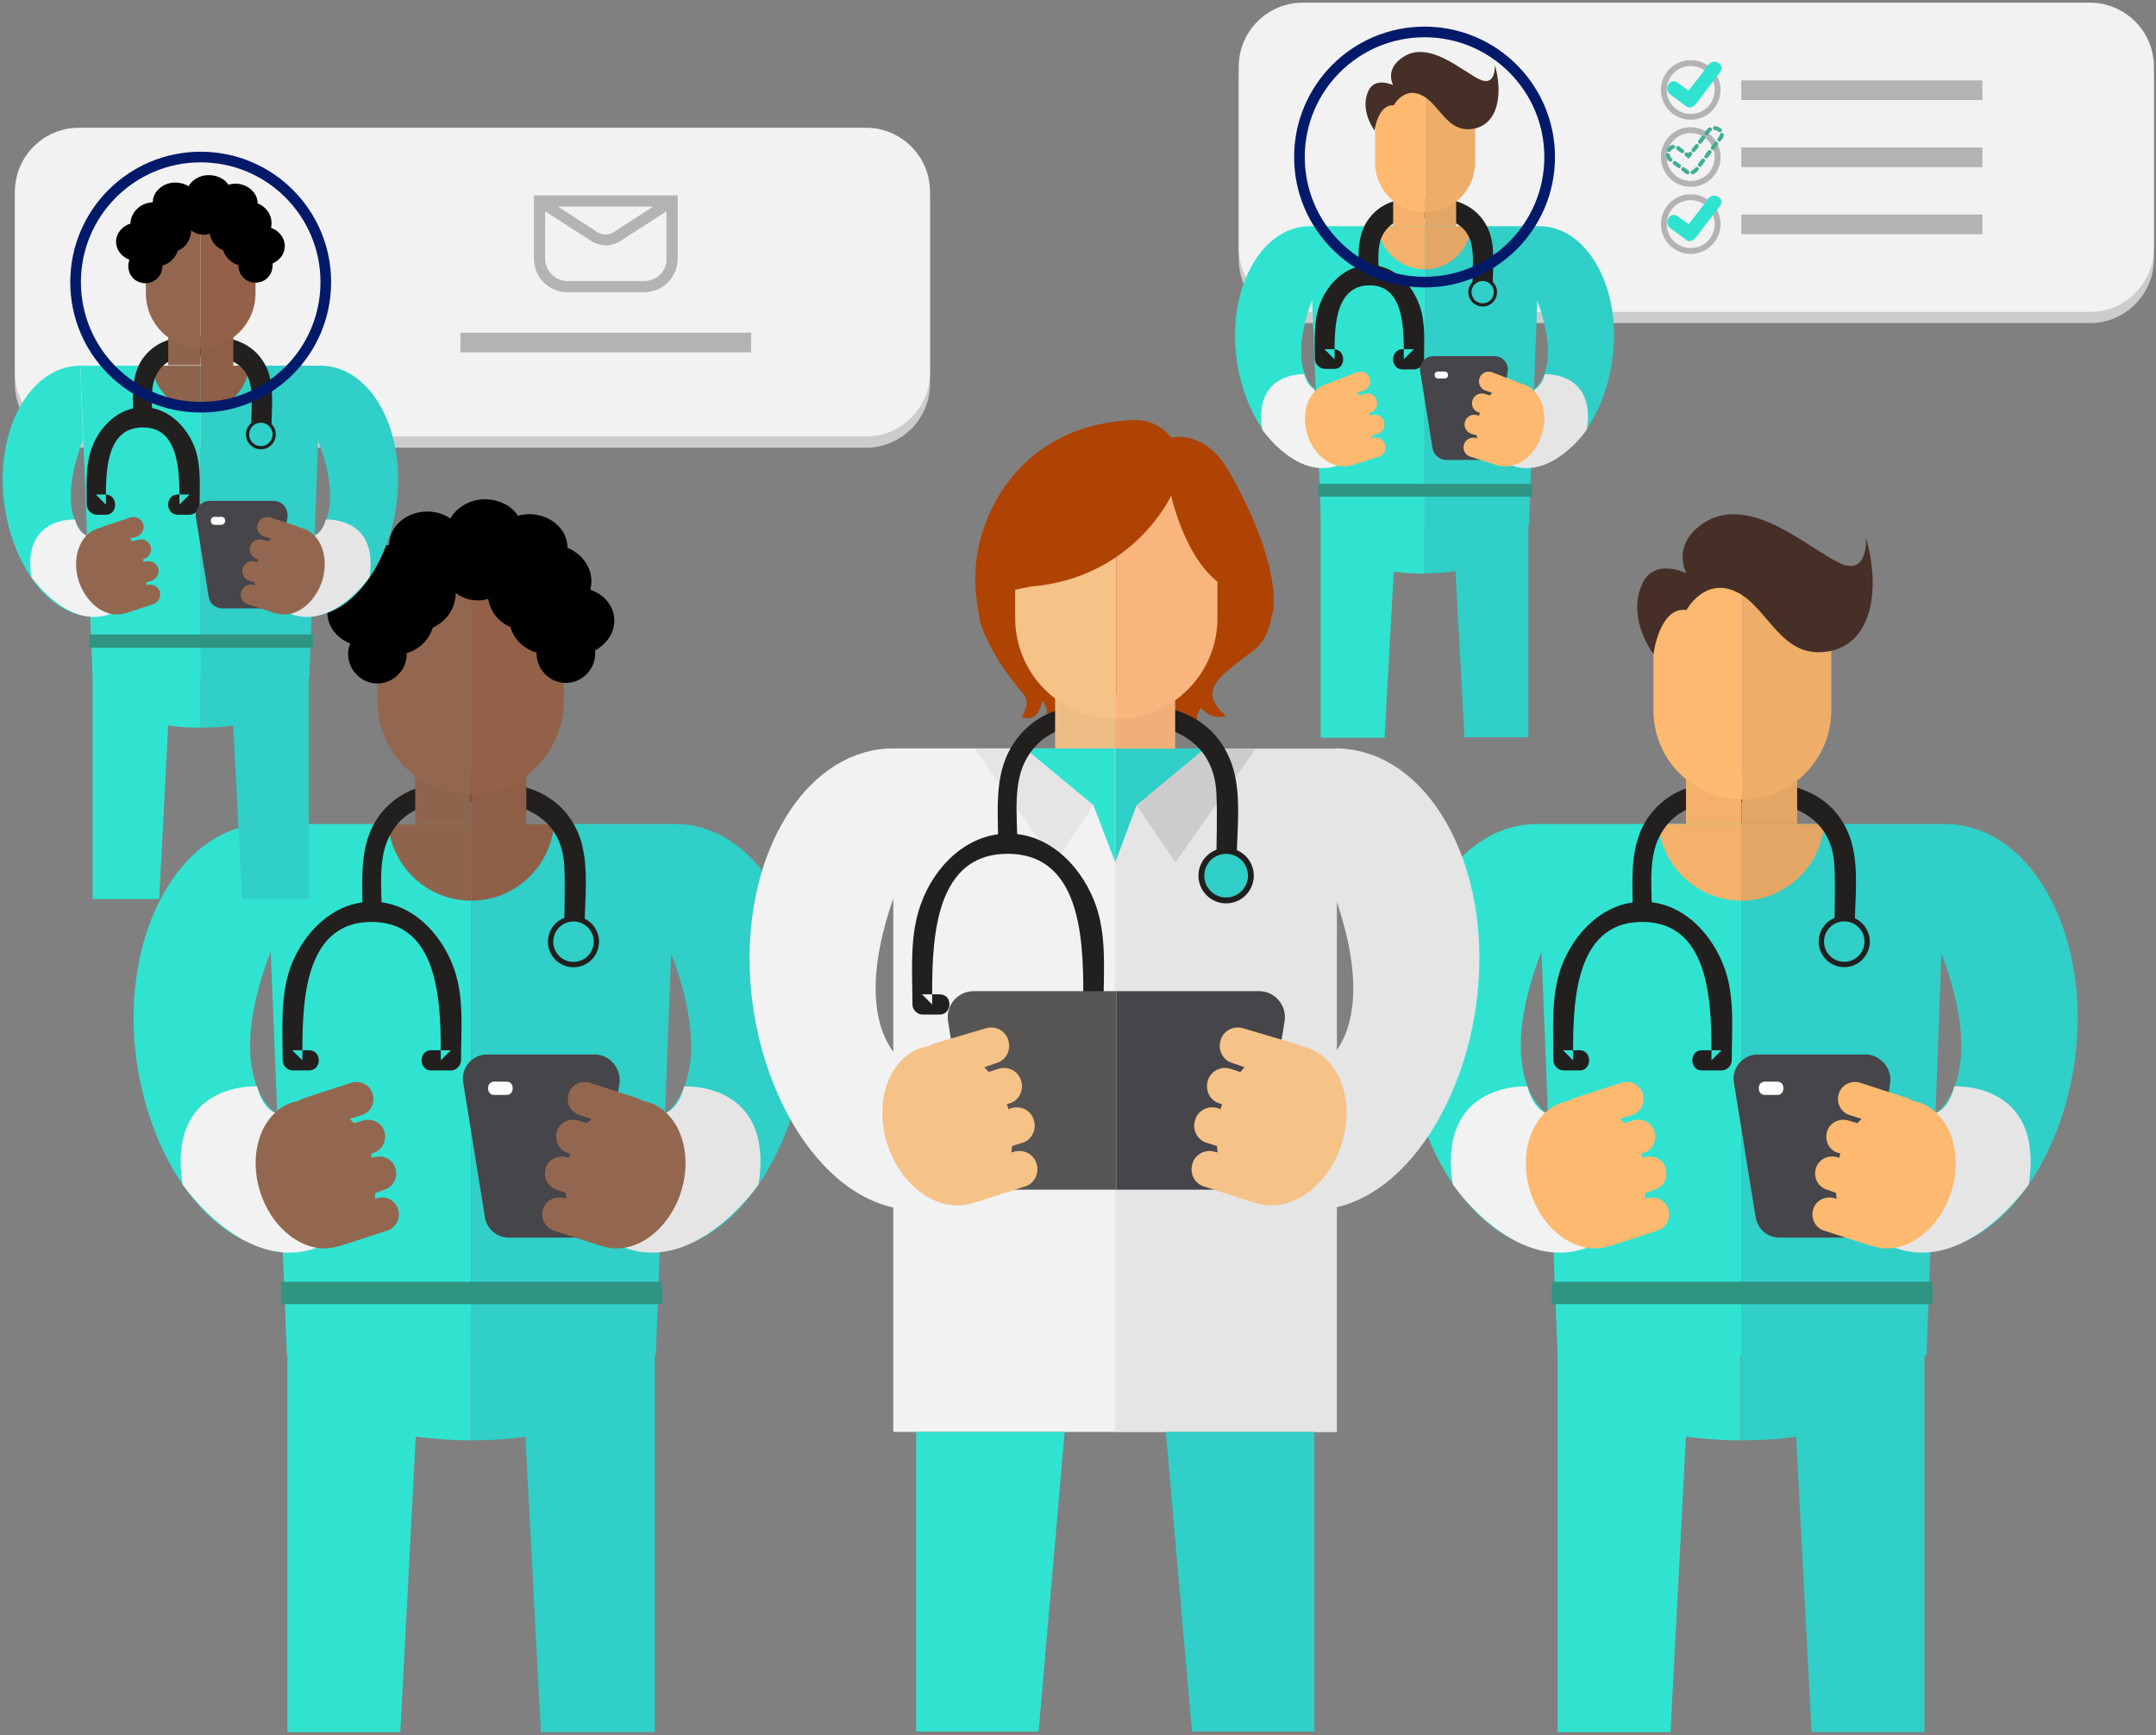 <?xml version="1.0" encoding="UTF-8"?>
<svg width="405px" height="326px" viewBox="0 0 405 326" version="1.1" xmlns="http://www.w3.org/2000/svg" xmlns:xlink="http://www.w3.org/1999/xlink">
    <rect x="0" y="0" width="405" height="326" fill="#808080" stroke="none"/>
    <!-- Generator: Sketch 52.4 (67378) - http://www.bohemiancoding.com/sketch -->
    <title>Group 18</title>
    <desc>Created with Sketch.</desc>
    <g id="Page-1" stroke="none" stroke-width="1" fill="none" fill-rule="evenodd">
        <g id="Feed-Forward-_-Website-Mock-Up-(Final)" transform="translate(-82, -147)">
            <g id="Group-18" transform="translate(82, 147)">
                <g id="Group" transform="translate(25, 93)">
                    <polygon id="Path" fill="#30E3D1" points="63.5 161.6 28.9 161.6 24.9 61.8 63.5 61.8"></polygon>
                    <polygon id="Path" fill="#30CFC8" points="63.5 161.6 98.2 161.6 102 61.8 63.5 61.8"></polygon>
                    <path d="M63.5,76.2 C55.3,76.2 48.6,69.9 47.9,61.8 L63.5,61.8 L63.5,76.2 Z" id="Path" fill="#8E644C"></path>
                    <path d="M63.5,76.2 C71.7,76.2 78.4,69.9 79.1,61.8 L63.5,61.8 L63.5,76.2 Z" id="Path" fill="#8E5E47"></path>
                    <path d="M25,61.8 C10.9,61.8 0.1,77.9 0.1,98.2 C0.1,120.4 13,141.9 28.9,141.9 C31.3,141.9 33.6,141.5 35.8,140.8 C35.8,140.8 20.2,134.4 26.6,116 C26.6,116 16.6,109.4 26,85.4 L25,61.8 Z" id="Path" fill="#30E3D1"></path>
                    <path d="M33,104.3 C32,104.3 31,104.3 29.9,104.3 C30.5,104.9 31.1,105.5 31.8,106.2 C31.8,96.8 31.5,80.2 44.8,80.2 C58.1,80.2 57.8,96.9 57.8,106.2 C58.4,105.6 59,105 59.7,104.3 C58.5,104.3 57.2,104.3 56,104.3 C53.6,104.3 53.6,108.1 56,108.1 C57.2,108.1 58.5,108.1 59.7,108.1 C60.7,108.1 61.6,107.2 61.6,106.2 C61.6,100.6 62.2,94.7 60.4,89.3 C58.1,82.5 52.4,76.4 44.9,76.4 C37.6,76.4 32,82.2 29.6,88.6 C27.6,94.2 28.1,100.3 28.1,106.2 C28.1,107.2 29,108.1 30,108.1 C31,108.1 32,108.1 33.1,108.1 C35.5,108 35.5,104.3 33,104.3 Z" id="Path" fill="#221F1F"></path>
                    <path d="M101.8,61.8 C115.9,61.8 126.7,77.9 126.7,98.2 C126.7,120.4 113.8,141.9 97.9,141.9 C95.5,141.9 93.2,141.5 91,140.8 C91,140.8 106.6,134.4 100.2,116 C100.2,116 110.2,109.4 100.8,85.4 L101.8,61.8 Z" id="Path" fill="#30CFC8"></path>
                    <path d="M46.7,78.3 C46.7,73.4 45.9,67.6 48.6,63.3 C52.5,56.9 59.7,57.7 66.2,57.7 C73.9,57.7 80.6,61.1 81,69.7 C81.2,73.7 81,77.7 81,81.6 C81,84 84.8,84 84.8,81.6 C84.8,76 85.8,69.3 83.8,64 C80.9,56.4 73.8,53.9 66.3,53.9 C59.1,53.9 52.1,53.4 46.9,59.4 C42.3,64.8 43.1,71.7 43.1,78.2 C42.9,80.7 46.7,80.7 46.7,78.3 Z" id="Path" fill="#221F1F"></path>
                    <circle id="Oval" fill="#221F1F" transform="translate(82.73, 83.911) rotate(-19.499) translate(-82.73, -83.911) " cx="82.73" cy="83.911" r="4.8"></circle>
                    <circle id="Oval" fill="#30CFC8" transform="translate(82.73, 83.911) rotate(-19.499) translate(-82.73, -83.911) " cx="82.73" cy="83.911" r="3.8"></circle>
                    <rect id="Rectangle" fill="#8E644C" x="53" y="52.4" width="10.4" height="9.4"></rect>
                    <rect id="Rectangle" fill="#8E5E47" transform="translate(68.669, 57.102) rotate(-180) translate(-68.669, -57.102) " x="63.469" y="52.402" width="10.4" height="9.4"></rect>
                    <path d="M63.4,56.2 C53.7,56.2 45.9,48.4 45.9,38.7 L45.9,13.7 L63.4,13.7 L63.4,56.2 Z" id="Path" fill="#93674F"></path>
                    <path d="M63.4,56.2 C73.1,56.2 80.9,48.4 80.9,38.7 L80.9,13.7 L63.4,13.7 L63.4,56.2 Z" id="Path" fill="#936149"></path>
                    <path d="M90.4,23.6 C90.4,21 88.6,18.7 85.9,17.8 C86,17.3 86.1,16.7 86.1,16.2 C86.1,13.4 84.2,11 81.6,9.9 C81.6,9.9 81.6,9.9 81.6,9.9 C81.6,6.4 78.4,3.6 74.4,3.6 C73.7,3.6 72.9,3.7 72.3,3.9 C71.1,2 68.7,0.8 66.1,0.8 C63.3,0.8 60.8,2.3 59.6,4.4 C58.4,3.6 56.9,3.1 55.3,3.1 C51.3,3.1 48.1,5.9 48.1,9.4 C48.1,9.4 48.1,9.4 48.1,9.4 C44.2,9.6 41,12.5 41,16.2 C38.4,17.1 36.5,19.4 36.5,22.1 C36.5,24.7 38.3,26.9 40.8,27.9 C40.5,28.5 40.4,29.2 40.4,29.9 C40.4,32.9 42.9,35.4 45.9,35.4 C48.9,35.4 51.4,32.9 51.4,29.9 C51.4,29.8 51.4,29.8 51.4,29.7 C53.8,29 55.6,27.2 56.3,24.9 C58.8,23.8 60.6,21.3 60.6,18.4 C61.8,19.3 63.2,19.8 64.8,19.8 C65.5,19.8 66.1,19.7 66.7,19.5 C67.1,21.9 68.7,23.9 70.9,24.8 C71.5,27.1 73.4,28.9 75.8,29.6 C75.8,29.7 75.8,29.7 75.8,29.8 C75.8,32.8 78.3,35.3 81.3,35.3 C84.3,35.3 86.8,32.8 86.8,29.8 C86.8,29.6 86.8,29.4 86.8,29.2 C88.9,28 90.4,26 90.4,23.6 Z" id="Path" fill="#000000"></path>
                    <path d="M72.2,147.8 L63.4,147.8 L63.4,177.6 C67,177.6 70.5,177.4 73.7,176.9 L76.6,232.4 L98,232.4 L98,168.2 L98,147.8 L72.2,147.8 Z" id="Path" fill="#30CFC8"></path>
                    <path d="M63.5,147.8 L54.7,147.8 L29,147.8 L29,168.2 L29,232.4 L50.2,232.4 L53.1,176.9 C56.4,177.3 59.8,177.6 63.4,177.6 L63.4,147.8 L63.5,147.8 Z" id="Path" fill="#30E3D1"></path>
                    <path d="M23.3,111.1 C23.3,111.1 6.3,110.1 9.3,129.5 C9.3,129.5 21.7,147.6 35.9,140.8 L26.7,116 C26.6,116.1 24.3,115.3 23.3,111.1 Z" id="Path" fill="#F2F2F2"></path>
                    <path d="M41,110.4 C42.7,109.9 44.5,110.8 45,112.5 C45.5,114.2 44.6,116 42.9,116.5 L40.7,117.2 C41,117.5 41.2,117.7 41.5,118 L43.2,117.5 C44.9,117 46.7,117.9 47.2,119.6 C47.7,121.3 46.8,123.1 45.1,123.6 L44.7,123.7 C44.7,123.8 44.8,124 44.8,124.1 C44.8,124.2 44.9,124.4 44.9,124.5 L45.3,124.4 C47,123.9 48.8,124.8 49.3,126.5 C49.8,128.2 48.9,130 47.2,130.5 L45.5,131.1 C45.5,131.5 45.4,131.8 45.4,132.2 L45.8,132.1 C47.5,131.6 49.3,132.5 49.8,134.2 C50.3,135.9 49.4,137.7 47.7,138.2 L38.8,141.1 C38.8,141.1 38.8,141.1 38.7,141.1 C38.7,141.1 38.6,141.1 38.6,141.1 C32.9,143 26.3,138.4 23.9,131 C21.5,123.5 24.2,116 29.9,114.1 C30.3,114 30.7,113.9 31.1,113.8 C31.3,113.7 31.6,113.5 31.8,113.4 L41,110.4 Z" id="Path" fill="#93674F"></path>
                    <path d="M103.5,111.1 C103.5,111.1 120.5,110.1 117.5,129.5 C117.5,129.5 105.1,147.6 90.9,140.8 L100.1,116 C100.1,116.1 102.5,115.3 103.5,111.1 Z" id="Path" fill="#E5E5E5"></path>
                    <rect id="Rectangle" fill="#2F9481" x="27.8" y="147.8" width="35.9" height="4.2"></rect>
                    <rect id="Rectangle" fill="#2F9481" x="63.5" y="147.8" width="35.9" height="4.2"></rect>
                    <path d="M86.7,105.1 L76.6,105.1 L66.5,105.1 C63.7,105.1 61.6,107.6 62,110.3 L66.1,135.7 C66.5,137.9 68.3,139.5 70.6,139.5 L76.7,139.5 L76.7,131.8 L76.7,139.5 L82.8,139.5 C85,139.5 86.9,137.9 87.3,135.7 L91.4,110.3 C91.6,107.6 89.5,105.1 86.7,105.1 Z" id="Path" fill="#46454A"></path>
                    <path d="M85.8,110.4 C84.1,109.9 82.3,110.8 81.8,112.5 C81.3,114.2 82.2,116 83.9,116.5 L86.1,117.2 C85.8,117.5 85.6,117.7 85.3,118 L83.6,117.5 C81.9,117 80.1,117.9 79.6,119.6 C79.1,121.3 80,123.1 81.7,123.6 L82.1,123.7 C82.1,123.8 82,124 82,124.1 C82,124.2 81.9,124.4 81.9,124.5 L81.5,124.4 C79.8,123.9 78,124.8 77.5,126.5 C77,128.2 77.9,130 79.6,130.5 L81.3,131.1 C81.3,131.5 81.4,131.8 81.4,132.2 L81,132.1 C79.3,131.6 77.5,132.5 77,134.2 C76.5,135.9 77.4,137.7 79.1,138.2 L88,141.1 C88,141.1 88,141.1 88.1,141.1 C88.1,141.1 88.2,141.1 88.2,141.1 C93.9,143 100.5,138.4 102.9,131 C105.3,123.5 102.6,116 96.9,114.1 C96.5,114 96.1,113.9 95.7,113.8 C95.5,113.7 95.2,113.5 95,113.4 L85.8,110.4 Z" id="Path" fill="#93674F"></path>
                    <path d="M70.2,112.7 L67.8,112.7 C67.2,112.7 66.7,112.2 66.7,111.6 L66.7,111.3 C66.7,110.7 67.2,110.2 67.8,110.2 L70.2,110.2 C70.8,110.2 71.3,110.7 71.3,111.3 L71.3,111.6 C71.3,112.2 70.8,112.7 70.2,112.7 Z" id="Path" fill="#FFFFFF"></path>
                </g>
                <g id="Group" transform="translate(263, 96)">
                    <polygon id="Path" fill="#30E3D1" points="64.1 158.6 29.6 158.6 25.6 58.8 64.1 58.8"></polygon>
                    <polygon id="Path" fill="#30CFC8" points="64.1 158.6 98.9 158.6 102.6 58.8 64.1 58.8"></polygon>
                    <path d="M64.1,73.2 C55.9,73.2 49.2,66.9 48.5,58.8 L64.1,58.8 L64.1,73.2 Z" id="Path" fill="#F3B16B"></path>
                    <path d="M64.1,73.2 C72.3,73.2 79,66.9 79.7,58.8 L64.1,58.8 L64.1,73.2 Z" id="Path" fill="#E4A665"></path>
                    <path d="M25.7,58.8 C11.6,58.8 0.8,74.9 0.8,95.2 C0.8,117.4 13.7,138.9 29.6,138.9 C32,138.9 34.3,138.5 36.5,137.8 C36.5,137.8 20.9,131.4 27.3,113 C27.3,113 17.3,106.4 26.7,82.4 L25.7,58.8 Z" id="Path" fill="#30E3D1"></path>
                    <path d="M33.7,101.3 C32.7,101.3 31.7,101.3 30.6,101.3 C31.2,101.9 31.8,102.5 32.5,103.2 C32.5,93.8 32.2,77.2 45.5,77.2 C58.8,77.2 58.5,93.9 58.5,103.2 C59.1,102.6 59.7,102 60.4,101.3 C59.2,101.3 57.9,101.3 56.7,101.3 C54.3,101.3 54.3,105.1 56.7,105.1 C57.9,105.1 59.2,105.1 60.4,105.1 C61.4,105.1 62.3,104.2 62.3,103.2 C62.3,97.6 62.9,91.7 61.1,86.3 C58.8,79.5 53.1,73.4 45.6,73.4 C38.3,73.4 32.7,79.2 30.3,85.6 C28.3,91.2 28.8,97.3 28.8,103.2 C28.8,104.2 29.7,105.1 30.7,105.1 C31.7,105.1 32.7,105.1 33.8,105.1 C36.1,105 36.1,101.3 33.7,101.3 Z" id="Path" fill="#221F1F"></path>
                    <path d="M102.4,58.8 C116.5,58.8 127.3,74.9 127.3,95.2 C127.3,117.4 114.4,138.9 98.5,138.9 C96.1,138.9 93.8,138.5 91.6,137.8 C91.6,137.8 107.2,131.4 100.8,113 C100.8,113 110.8,106.4 101.4,82.4 L102.4,58.8 Z" id="Path" fill="#30CFC8"></path>
                    <path d="M47.3,75.3 C47.3,70.4 46.5,64.6 49.2,60.3 C53.1,53.9 60.3,54.7 66.8,54.7 C74.5,54.7 81.2,58.1 81.6,66.7 C81.8,70.7 81.6,74.7 81.6,78.6 C81.6,81 85.4,81 85.4,78.6 C85.4,73 86.4,66.3 84.4,61 C81.5,53.4 74.4,50.9 66.9,50.9 C59.7,50.9 52.7,50.4 47.5,56.4 C42.9,61.8 43.7,68.7 43.7,75.2 C43.6,77.7 47.3,77.7 47.3,75.3 Z" id="Path" fill="#221F1F"></path>
                    <circle id="Oval" fill="#221F1F" transform="translate(83.438, 80.889) rotate(-19.499) translate(-83.438, -80.889) " cx="83.438" cy="80.889" r="4.8"></circle>
                    <circle id="Oval" fill="#30CFC8" transform="translate(83.438, 80.889) rotate(-19.499) translate(-83.438, -80.889) " cx="83.438" cy="80.889" r="3.8"></circle>
                    <rect id="Rectangle" fill="#F3B16B" x="53.7" y="49.4" width="10.4" height="9.4"></rect>
                    <rect id="Rectangle" fill="#E4A665" transform="translate(69.394, 54.102) rotate(-180) translate(-69.394, -54.102) " x="64.194" y="49.402" width="10.4" height="9.4"></rect>
                    <path d="M64.3,54.2 C55.1,54.2 47.6,46.7 47.6,37.5 L47.6,13.6 L64.3,13.6 L64.3,54.2 Z" id="Path" fill="#FDB96F"></path>
                    <path d="M64.3,54.2 C73.5,54.2 81,46.7 81,37.5 L81,13.6 L64.3,13.6 L64.3,54.2 Z" id="Path" fill="#EEAD69"></path>
                    <path d="M72.9,144.8 L64.1,144.8 L64.1,174.6 C67.7,174.6 71.2,174.4 74.4,173.9 L77.3,229.4 L98.5,229.4 L98.5,165.2 L98.5,144.8 L72.9,144.8 Z" id="Path" fill="#30CFC8"></path>
                    <path d="M64.1,144.8 L55.3,144.8 L29.6,144.8 L29.6,165.2 L29.6,229.4 L50.8,229.4 L53.7,173.9 C57,174.3 60.4,174.6 64,174.6 L64,144.8 L64.1,144.8 Z" id="Path" fill="#30E3D1"></path>
                    <path d="M23.9,108.1 C23.9,108.1 6.9,107.1 9.9,126.5 C9.9,126.5 22.3,144.6 36.5,137.8 L27.3,113 C27.3,113.1 25,112.3 23.9,108.1 Z" id="Path" fill="#F2F2F2"></path>
                    <path d="M41.6,107.4 C43.3,106.9 45.1,107.8 45.6,109.5 C46.1,111.2 45.2,113 43.5,113.5 L41.3,114.2 C41.6,114.5 41.8,114.7 42.1,115 L43.8,114.5 C45.5,114 47.3,114.9 47.8,116.6 C48.3,118.3 47.4,120.1 45.7,120.6 L45.3,120.7 C45.3,120.8 45.4,121 45.4,121.1 C45.4,121.2 45.5,121.4 45.5,121.5 L45.9,121.4 C47.6,120.9 49.4,121.8 49.9,123.5 C50.4,125.2 49.5,127 47.8,127.5 L46.1,128.1 C46.1,128.5 46,128.8 46,129.2 L46.4,129.1 C48.1,128.6 49.9,129.5 50.4,131.2 C50.9,132.9 50,134.7 48.3,135.2 L39.4,138.1 C39.4,138.1 39.4,138.1 39.3,138.1 C39.3,138.1 39.2,138.1 39.2,138.1 C33.5,140 26.9,135.4 24.5,128 C22.1,120.5 24.8,113 30.5,111.1 C30.9,111 31.3,110.9 31.7,110.8 C31.9,110.7 32.2,110.5 32.4,110.4 L41.6,107.4 Z" id="Path" fill="#FDB96F"></path>
                    <path d="M104.1,108.1 C104.1,108.1 121.1,107.1 118.1,126.5 C118.1,126.5 105.7,144.6 91.5,137.8 L100.7,113 C100.8,113.1 103.1,112.3 104.1,108.1 Z" id="Path" fill="#E5E5E5"></path>
                    <rect id="Rectangle" fill="#2F9481" x="28.5" y="144.8" width="35.9" height="4.2"></rect>
                    <rect id="Rectangle" fill="#2F9481" x="64.1" y="144.8" width="35.9" height="4.2"></rect>
                    <path d="M87.4,102.1 L77.3,102.1 L67.2,102.1 C64.4,102.1 62.3,104.6 62.7,107.3 L66.8,132.7 C67.2,134.9 69,136.5 71.3,136.5 L77.4,136.5 L77.4,128.8 L77.4,136.5 L83.5,136.5 C85.7,136.5 87.6,134.9 88,132.7 L92.1,107.3 C92.3,104.6 90.2,102.1 87.4,102.1 Z" id="Path" fill="#46454A"></path>
                    <path d="M86.4,107.4 C84.7,106.9 82.9,107.8 82.4,109.5 C81.9,111.2 82.8,113 84.5,113.5 L86.7,114.2 C86.4,114.5 86.2,114.7 85.9,115 L84.2,114.5 C82.5,114 80.7,114.9 80.2,116.6 C79.7,118.3 80.6,120.1 82.3,120.6 L82.7,120.7 C82.7,120.8 82.6,121 82.6,121.1 C82.6,121.2 82.5,121.4 82.5,121.5 L82.1,121.4 C80.4,120.9 78.6,121.8 78.1,123.5 C77.6,125.2 78.5,127 80.2,127.5 L81.9,128.1 C81.9,128.5 82,128.8 82,129.2 L81.6,129.1 C79.9,128.6 78.1,129.5 77.6,131.2 C77.1,132.9 78,134.7 79.7,135.2 L88.6,138.1 C88.6,138.1 88.6,138.1 88.7,138.1 C88.7,138.1 88.8,138.1 88.8,138.1 C94.5,140 101.1,135.4 103.5,128 C105.9,120.6 103.2,113 97.5,111.1 C97.1,111 96.7,110.9 96.3,110.8 C96.1,110.7 95.8,110.5 95.6,110.4 L86.4,107.4 Z" id="Path" fill="#FDB96F"></path>
                    <path d="M70.9,109.7 L68.5,109.7 C67.9,109.7 67.4,109.2 67.4,108.6 L67.4,108.3 C67.4,107.7 67.9,107.2 68.5,107.2 L70.9,107.2 C71.5,107.2 72,107.7 72,108.3 L72,108.6 C72,109.2 71.5,109.7 70.9,109.7 Z" id="Path" fill="#FFFFFF"></path>
                    <path d="M53.8,18.6 C53.8,18.6 57.2,12.3 63.2,15.2 C69.2,18.1 71.5,27.8 80.3,26.4 C89,25 90.2,14.2 87.5,5 C87.5,5 88.1,12.5 82.4,9.7 C76.7,7 65.8,-3.3 57.1,2.2 C50.8,6.3 53.8,11.7 53.8,11.7 C53.8,11.7 47.6,8.6 45.4,13.9 C42.6,20.3 47.6,26.9 47.6,26.9 C47.6,26.9 48.7,17.9 53.8,18.6 Z" id="Path" fill="#452F27"></path>
                </g>
                <g id="Group" transform="translate(140, 78)">
                    <rect id="Rectangle" fill="#F2F2F2" x="27.8" y="62.6" width="41.7" height="128.4"></rect>
                    <polygon id="Path" fill="#30E3D1" points="52.5 62.6 69.5 62.6 69.5 84 65.4 73.3"></polygon>
                    <polygon id="Path" fill="#E5E5E5" points="52.5 62.6 43 62.6 58.2 84 65.4 73.3"></polygon>
                    <path d="M27.8,62.6 C12.5,62.6 0.8,80 0.8,102 C0.8,126.1 14.7,149.3 32,149.3 C34.6,149.3 37.1,148.9 39.4,148.1 C39.4,148.1 22.5,141.2 29.5,121.3 C29.5,121.3 18.7,114.2 28.8,88.1 L27.8,62.6 Z" id="Path" fill="#F2F2F2"></path>
                    <polygon id="Path" fill="#30E3D1" points="55.1 247.3 32.1 247.3 32.1 191 60 191"></polygon>
                    <rect id="Rectangle" fill="#E5E5E5" transform="translate(90.283, 126.848) rotate(-180) translate(-90.283, -126.848) " x="69.433" y="62.648" width="41.7" height="128.4"></rect>
                    <polygon id="Path" fill="#30CFC8" points="86.4 62.6 69.5 62.6 69.5 84 73.5 73.3"></polygon>
                    <polygon id="Path" fill="#CCCCCC" points="86.4 62.6 95.9 62.6 80.8 84 73.5 73.3"></polygon>
                    <polygon id="Path" fill="#30CFC8" points="83.9 247.3 106.9 247.3 106.9 191 79 191"></polygon>
                    <path d="M36.5,108.8 C35.4,108.8 34.3,108.8 33.2,108.8 C33.8,109.4 34.4,110 35.1,110.7 C35.1,100.5 34.7,82.4 49.3,82.4 C63.9,82.4 63.5,100.6 63.5,110.7 C64.1,110.1 64.7,109.5 65.4,108.8 C64.1,108.8 62.7,108.8 61.4,108.8 C59,108.8 59,112.6 61.4,112.6 C62.7,112.6 64.1,112.6 65.4,112.6 C66.4,112.6 67.3,111.7 67.3,110.7 C67.3,104.7 67.9,98.3 66,92.5 C63.6,85.3 57.5,78.6 49.4,78.6 C41.6,78.6 35.5,84.8 33,91.8 C30.8,97.8 31.4,104.4 31.4,110.7 C31.4,111.7 32.3,112.6 33.3,112.6 C34.4,112.6 35.5,112.6 36.6,112.6 C38.9,112.5 39,108.8 36.5,108.8 Z" id="Path" fill="#221F1F"></path>
                    <path d="M69.7,145.5 L92.1,145.5 C94.5,145.5 96.6,143.7 96.9,141.4 L101.3,113.9 C101.8,110.9 99.5,108.2 96.5,108.2 L69.7,108.2 L69.7,145.5 Z" id="Path" fill="#46454A"></path>
                    <path d="M69.7,145.5 L47.3,145.5 C44.9,145.5 42.8,143.7 42.5,141.4 L38.1,113.9 C37.6,110.9 39.9,108.2 42.9,108.2 L69.7,108.2 L69.7,145.5 Z" id="Path" fill="#565553"></path>
                    <path d="M45.1,115.2 C46.9,114.6 48.9,115.6 49.4,117.4 C50,119.2 49,121.2 47.2,121.7 L44.9,122.5 C45.2,122.8 45.5,123.1 45.7,123.4 L47.5,122.8 C49.3,122.2 51.3,123.2 51.8,125 C52.4,126.8 51.4,128.8 49.6,129.3 L49.1,129.5 C49.2,129.6 49.2,129.8 49.3,129.9 C49.4,130.1 49.4,130.2 49.4,130.4 L49.9,130.2 C51.7,129.6 53.7,130.6 54.2,132.4 C54.8,134.2 53.8,136.2 52,136.7 L50.1,137.3 C50.1,137.7 50,138.1 50,138.5 L50.4,138.4 C52.2,137.8 54.2,138.8 54.7,140.6 C55.3,142.4 54.3,144.4 52.5,144.9 L42.9,148 C42.9,148 42.8,148 42.8,148 C42.8,148 42.7,148 42.7,148 C36.5,150 29.3,145.1 26.7,137 C24.1,128.9 27,120.8 33.2,118.8 C33.6,118.7 34.1,118.6 34.5,118.5 C34.7,118.3 35,118.2 35.3,118.1 L45.1,115.2 Z" id="Path" fill="#F5C288"></path>
                    <path d="M110.9,62.6 C126.2,62.6 137.9,80 137.9,102 C137.9,126.1 124,149.3 106.7,149.3 C104.1,149.3 101.6,148.9 99.3,148.1 C99.3,148.1 116.2,141.2 109.2,121.3 C109.2,121.3 120,114.2 109.9,88.1 L110.9,62.6 Z" id="Path" fill="#E5E5E5"></path>
                    <path d="M93.6,115.2 C91.8,114.6 89.8,115.6 89.3,117.4 C88.7,119.2 89.7,121.2 91.5,121.7 L93.8,122.5 C93.5,122.8 93.2,123.1 93,123.4 L91.2,122.8 C89.4,122.2 87.4,123.2 86.9,125 C86.3,126.8 87.3,128.8 89.1,129.3 L89.6,129.5 C89.5,129.6 89.5,129.8 89.4,129.9 C89.3,130.1 89.3,130.2 89.3,130.4 L88.8,130.2 C87,129.6 85,130.6 84.5,132.4 C83.9,134.2 84.9,136.2 86.7,136.7 L88.6,137.3 C88.6,137.7 88.7,138.1 88.7,138.5 L88.3,138.4 C86.5,137.8 84.5,138.8 84,140.6 C83.4,142.4 84.4,144.4 86.2,144.9 L95.8,148 C95.8,148 95.9,148 95.9,148 C95.9,148 96,148 96,148 C102.2,150 109.4,145.1 112,137 C114.6,128.9 111.7,120.8 105.5,118.8 C105.1,118.7 104.6,118.6 104.2,118.5 C104,118.3 103.7,118.2 103.4,118.1 L93.6,115.2 Z" id="Path" fill="#F5C288"></path>
                    <path d="M64.3,55.4 C64.3,55.4 63.7,60.3 59.2,60.5 C59.2,60.5 61.5,59.1 60.6,56.3 C60.6,56.3 58.1,60.9 55.4,60.5 C55.4,60.5 58.1,56.5 55.8,53.6 C55.8,53.6 55.2,58 51.9,56.7 C51.9,56.7 53.8,54.2 52.2,52.3 C51,50.9 46.4,45.7 44,38.6 L43.8,34.5 C43.8,34.5 45.6,30.4 50.8,29.6 C56,28.8 73.1,20 77.1,13.8 C81.1,7.6 81.1,7.6 81.1,7.6 C81.1,7.6 86.9,27.3 91.8,29.9 C96.7,32.5 99.1,34.5 99.1,34.5 C99.1,38.5 98.2,42 95.6,44.1 C89.6,48.8 84.5,51.5 90.3,56.5 C90.3,56.5 87.8,57.5 85.6,55 C85.6,55 83.2,57.4 86.9,59.8 C86.9,59.8 83.8,62.2 81.4,56.9 C81.4,56.9 81.3,58.4 80.5,59 C79.7,59.6 79.7,59.6 79.7,59.6 L78.6,56.1" id="Path" fill="#AF4304"></path>
                    <path d="M51.1,80.4 C51.1,75.3 50.2,69 52.9,64.4 C57.1,57.2 65,57.9 72.2,57.9 C80.6,57.9 88.1,61.6 88.5,71.1 C88.7,75.4 88.5,79.7 88.5,84 C88.5,86.4 92.3,86.4 92.3,84 C92.3,78.1 93.4,71 91.3,65.3 C88.2,56.9 80.5,54.2 72.3,54.2 C64.2,54.2 56.1,53.8 50.8,61.1 C46.6,66.8 47.5,73.8 47.5,80.4 C47.4,82.8 51.1,82.8 51.1,80.4 Z" id="Path" fill="#221F1F"></path>
                    <circle id="Oval" fill="#221F1F" transform="translate(90.325, 86.507) rotate(-19.499) translate(-90.325, -86.507) " cx="90.325" cy="86.507" r="5.2"></circle>
                    <circle id="Oval" fill="#30CFC8" transform="translate(90.325, 86.507) rotate(-19.499) translate(-90.325, -86.507) " cx="90.325" cy="86.507" r="4.1"></circle>
                    <rect id="Rectangle" fill="#EEBD85" x="58.2" y="52.4" width="11.3" height="10.2"></rect>
                    <rect id="Rectangle" fill="#F0AF78" transform="translate(75.101, 57.538) rotate(-180) translate(-75.101, -57.538) " x="69.451" y="52.438" width="11.3" height="10.2"></rect>
                    <path d="M69.7,57.1 C59.2,57.1 50.7,48.6 50.7,38.1 L50.7,11 L69.7,11 L69.7,57.1 Z" id="Path" fill="#F5C288"></path>
                    <path d="M69.7,57.1 C80.2,57.1 88.7,48.6 88.7,38.1 L88.7,11 L69.7,11 L69.7,57.1 Z" id="Path" fill="#F8B57D"></path>
                    <path d="M44.3,38 C44.3,34.6 48.1,33.2 53.6,32.2 C73,30.6 80,15.1 80,15.1 C80,15.1 83.3,30.5 92.3,33.2 C98.4,35.1 99.1,37.4 99.1,37.4 C100.5,28.8 93.8,15.4 90.4,9.8 C86,2.7 80,4.2 80,4.2 C80,4.2 77.7,0.9 73.4,0.9 C52.2,1.4 43.4,18.2 43.2,30.1 C43.1,34 44.3,40.4 44.3,38" id="Path" fill="#AF4304"></path>
                </g>
                <g id="Group" transform="translate(232, 0)">
                    <g id="Path">
                        <path d="M160.6,60.7 L12.7,60.7 C6.1,60.7 0.7,55.3 0.7,48.7 L0.7,14.6 C0.7,8 6.1,2.6 12.7,2.6 L160.6,2.6 C167.2,2.6 172.6,8 172.6,14.6 L172.6,48.7 C172.6,55.3 167.2,60.7 160.6,60.7 Z" fill="#CCCCCC"></path>
                        <path d="M160.6,58.6 L12.7,58.6 C6.1,58.6 0.7,53.2 0.7,46.6 L0.7,12.5 C0.7,5.9 6.1,0.5 12.7,0.5 L160.6,0.5 C167.2,0.5 172.6,5.9 172.6,12.5 L172.6,46.6 C172.6,53.2 167.2,58.6 160.6,58.6 Z" fill="#F2F2F2"></path>
                    </g>
                    <g transform="translate(0, 9)">
                        <polygon id="Path" fill="#30E3D1" points="35.6 89.7 16.2 89.7 13.9 33.5 35.6 33.5"></polygon>
                        <polygon id="Path" fill="#30CFC8" points="35.6 89.7 55.2 89.7 57.3 33.5 35.6 33.5"></polygon>
                        <path d="M35.6,41.6 C31,41.6 27.2,38 26.8,33.5 L35.6,33.5 L35.6,41.6 Z" id="Path" fill="#F3B16B"></path>
                        <path d="M35.6,41.6 C40.2,41.6 44,38 44.4,33.5 L35.6,33.5 L35.6,41.6 Z" id="Path" fill="#E4A665"></path>
                        <path d="M14,33.5 C6.1,33.5 0,42.6 0,54 C0,66.5 7.2,78.6 16.3,78.6 C17.6,78.6 18.9,78.4 20.2,78 C20.2,78 11.4,74.4 15,64.1 C15,64.1 9.4,60.4 14.7,46.8 L14,33.5 Z" id="Path" fill="#30E3D1"></path>
                        <path d="M18.5,56.6 C17.9,56.6 17.3,56.6 16.8,56.6 C17.4,57.2 18,57.8 18.7,58.5 C18.7,53.7 18.3,44.7 25.2,44.6 C32.1,44.5 31.7,53.7 31.7,58.5 C32.3,57.9 32.9,57.3 33.6,56.6 C32.9,56.6 32.2,56.6 31.5,56.6 C29.1,56.6 29.1,60.4 31.5,60.4 C32.2,60.4 32.9,60.4 33.6,60.4 C34.6,60.4 35.5,59.5 35.5,58.5 C35.5,55.2 35.8,51.7 34.7,48.5 C33.3,44.4 29.8,40.8 25.3,40.8 C20.9,40.8 17.5,44.1 16,48 C14.7,51.3 15,54.9 15,58.4 C15,59.4 15.9,60.3 16.9,60.3 C17.5,60.3 18.1,60.3 18.6,60.3 C20.9,60.4 20.9,56.6 18.5,56.6 Z" id="Path" fill="#221F1F"></path>
                        <path d="M57.2,33.5 C65.1,33.5 71.2,42.6 71.2,54 C71.2,66.5 64,78.6 54.9,78.6 C53.6,78.6 52.3,78.4 51,78 C51,78 59.8,74.4 56.2,64.1 C56.2,64.1 61.8,60.4 56.5,46.8 L57.2,33.5 Z" id="Path" fill="#30CFC8"></path>
                        <path d="M27,42.8 C27,40.4 26.6,37.6 27.6,35.4 C29.5,31.5 33.4,32 36.9,32 C40.9,32 44.2,33.5 44.6,38.1 C44.8,40.3 44.6,42.5 44.6,44.7 C44.6,47.1 48.4,47.1 48.4,44.7 C48.4,41.3 49,37.2 47.5,33.9 C45.5,29.6 41.4,28.2 37,28.2 C32.9,28.2 28.8,28 25.7,31.4 C22.8,34.6 23.2,38.7 23.2,42.7 C23.2,45.2 27,45.2 27,42.8 Z" id="Path" fill="#221F1F"></path>
                        <circle id="Oval" fill="#221F1F" transform="translate(46.517, 45.887) rotate(-19.499) translate(-46.517, -45.887) " cx="46.517" cy="45.887" r="2.7"></circle>
                        <circle id="Oval" fill="#30CFC8" transform="translate(46.517, 45.887) rotate(-19.499) translate(-46.517, -45.887) " cx="46.517" cy="45.887" r="2.1"></circle>
                        <rect id="Rectangle" fill="#F3B16B" x="29.7" y="28.2" width="5.9" height="5.3"></rect>
                        <rect id="Rectangle" fill="#E4A665" transform="translate(38.586, 30.813) rotate(-180) translate(-38.586, -30.813) " x="35.636" y="28.163" width="5.9" height="5.3"></rect>
                        <path d="M35.7,30.9 C30.5,30.9 26.3,26.7 26.3,21.5 L26.3,8 L35.7,8 L35.7,30.9 Z" id="Path" fill="#FDB96F"></path>
                        <path d="M35.7,30.9 C40.9,30.9 45.1,26.7 45.1,21.5 L45.1,8 L35.7,8 L35.7,30.9 Z" id="Path" fill="#EEAD69"></path>
                        <path d="M40.6,81.9 L35.6,81.9 L35.6,98.7 C37.6,98.7 39.6,98.6 41.4,98.3 L43.1,129.5 L55.1,129.5 L55.1,93.3 L55.1,81.8 L40.6,81.8 L40.6,81.9 Z" id="Path" fill="#30CFC8"></path>
                        <path d="M35.6,81.9 L30.6,81.9 L16.1,81.9 L16.1,93.4 L16.1,129.6 L28.1,129.6 L29.8,98.4 C31.6,98.6 33.6,98.8 35.6,98.8 L35.6,81.9 Z" id="Path" fill="#30E3D1"></path>
                        <path d="M13,61.3 C13,61.3 3.4,60.8 5.1,71.7 C5.1,71.7 12.1,81.9 20.1,78.1 L14.9,64.2 C14.9,64.1 13.6,63.6 13,61.3 Z" id="Path" fill="#F2F2F2"></path>
                        <path d="M23,60.9 C23.9,60.6 25,61.1 25.3,62.1 C25.6,63 25.1,64.1 24.1,64.4 L22.9,64.8 C23,64.9 23.2,65.1 23.3,65.3 L24.3,65 C25.2,64.7 26.3,65.2 26.6,66.2 C26.9,67.2 26.4,68.2 25.4,68.5 L25.2,68.6 C25.2,68.7 25.3,68.8 25.3,68.8 C25.3,68.9 25.3,69 25.4,69.1 L25.7,69 C26.6,68.7 27.7,69.2 28,70.2 C28.3,71.1 27.8,72.2 26.8,72.5 L25.8,72.8 C25.8,73 25.8,73.2 25.7,73.4 L25.9,73.3 C26.8,73 27.9,73.5 28.2,74.5 C28.5,75.4 28,76.5 27,76.8 L22,78.4 C22,78.4 22,78.4 22,78.4 C22,78.4 22,78.4 21.9,78.4 C18.7,79.4 14.9,76.9 13.6,72.7 C12.3,68.5 13.8,64.3 17,63.2 C17.2,63.1 17.4,63.1 17.7,63 C17.8,62.9 18,62.8 18.1,62.8 L23,60.9 Z" id="Path" fill="#FDB96F"></path>
                        <path d="M58.2,61.3 C58.2,61.3 67.8,60.8 66.1,71.7 C66.1,71.7 59.1,81.9 51.1,78.1 L56.3,64.2 C56.3,64.1 57.6,63.6 58.2,61.3 Z" id="Path" fill="#E5E5E5"></path>
                        <rect id="Rectangle" fill="#2F9481" x="15.6" y="81.9" width="20.2" height="2.4"></rect>
                        <rect id="Rectangle" fill="#2F9481" x="35.6" y="81.9" width="20.2" height="2.4"></rect>
                        <path d="M48.7,57.9 L43,57.9 L37.3,57.9 C35.7,57.9 34.5,59.3 34.8,60.9 L37.1,75.2 C37.3,76.4 38.4,77.4 39.6,77.4 L43,77.4 L43,73.1 L43,77.4 L46.4,77.4 C47.7,77.4 48.7,76.5 48.9,75.2 L51.2,60.9 C51.5,59.3 50.3,57.9 48.7,57.9 Z" id="Path" fill="#46454A"></path>
                        <path d="M48.2,60.9 C47.3,60.6 46.2,61.1 45.9,62.1 C45.6,63 46.1,64.1 47.1,64.4 L48.3,64.8 C48.2,64.9 48,65.1 47.9,65.3 L46.9,65 C46,64.7 44.9,65.2 44.6,66.2 C44.3,67.2 44.8,68.2 45.8,68.5 L46,68.6 C46,68.7 45.9,68.8 45.9,68.8 C45.9,68.9 45.9,69 45.8,69.1 L45.5,69 C44.6,68.7 43.5,69.2 43.2,70.2 C42.9,71.1 43.4,72.2 44.4,72.5 L45.4,72.8 C45.4,73 45.4,73.2 45.5,73.4 L45.3,73.3 C44.4,73 43.3,73.5 43,74.5 C42.7,75.4 43.2,76.5 44.2,76.8 L49.2,78.4 C49.2,78.4 49.2,78.4 49.2,78.4 C49.2,78.4 49.2,78.4 49.3,78.4 C52.5,79.4 56.3,76.9 57.6,72.7 C59,68.5 57.4,64.3 54.2,63.2 C54,63.1 53.8,63.1 53.5,63 C53.4,62.9 53.2,62.8 53.1,62.8 L48.2,60.9 Z" id="Path" fill="#FDB96F"></path>
                        <path d="M39.4,62.1 L38.1,62.1 C37.7,62.1 37.5,61.8 37.5,61.5 L37.5,61.4 C37.5,61 37.8,60.8 38.1,60.8 L39.4,60.8 C39.8,60.8 40,61.1 40,61.4 L40,61.5 C40,61.9 39.7,62.1 39.4,62.1 Z" id="Path" fill="#FFFFFF"></path>
                        <path d="M29.8,10.8 C29.8,10.8 31.7,7.2 35.1,8.9 C38.5,10.6 39.8,16 44.7,15.2 C49.6,14.4 50.3,8.3 48.8,3.2 C48.8,3.2 49.1,7.4 45.9,5.9 C42.7,4.4 36.5,-1.5 31.6,1.7 C28,4 29.7,7 29.7,7 C29.7,7 26.2,5.3 25,8.2 C23.4,11.8 26.2,15.5 26.2,15.5 C26.2,15.5 26.9,10.5 29.8,10.8 Z" id="Path" fill="#452F27"></path>
                    </g>
                    <circle id="Oval" stroke="#031A6B" stroke-width="2" cx="35.6" cy="29.5" r="23.5"></circle>
                    <g transform="translate(80, 11)" fill="#B3B3B3">
                        <rect id="Rectangle" x="15.1" y="4.1" width="45.3" height="3.7"></rect>
                        <path d="M5.6,11.5 C2.5,11.5 0,9 0,5.9 C0,2.8 2.5,0.3 5.6,0.3 C8.7,0.3 11.2,2.8 11.2,5.9 C11.2,9 8.7,11.5 5.6,11.5 Z M5.6,1.4 C3.1,1.4 1.1,3.4 1.1,5.9 C1.1,8.4 3.1,10.4 5.6,10.4 C8.1,10.4 10.1,8.4 10.1,5.9 C10.1,3.4 8.1,1.4 5.6,1.4 Z" id="Shape" fill-rule="nonzero"></path>
                    </g>
                    <g transform="translate(80, 23)" fill="#B3B3B3">
                        <rect id="Rectangle" x="15.1" y="4.7" width="45.3" height="3.7"></rect>
                        <path d="M5.6,12.1 C2.5,12.1 0,9.6 0,6.5 C0,3.4 2.5,0.9 5.6,0.9 C8.7,0.9 11.2,3.4 11.2,6.5 C11.2,9.6 8.7,12.1 5.6,12.1 Z M5.6,2 C3.1,2 1.1,4 1.1,6.5 C1.1,9 3.1,11 5.6,11 C8.1,11 10.1,9 10.1,6.5 C10.1,4 8.1,2 5.6,2 Z" id="Shape" fill-rule="nonzero"></path>
                    </g>
                    <g transform="translate(80, 36)" fill="#B3B3B3">
                        <rect id="Rectangle" x="15.1" y="4.3" width="45.3" height="3.7"></rect>
                        <path d="M5.6,11.7 C2.5,11.7 0,9.2 0,6.1 C0,3 2.5,0.5 5.6,0.5 C8.7,0.5 11.2,3 11.2,6.1 C11.2,9.2 8.7,11.7 5.6,11.7 Z M5.6,1.6 C3.1,1.6 1.1,3.6 1.1,6.1 C1.1,8.6 3.1,10.6 5.6,10.6 C8.1,10.6 10.1,8.6 10.1,6.1 C10.1,3.6 8.1,1.6 5.6,1.6 Z" id="Shape" fill-rule="nonzero"></path>
                    </g>
                    <path d="M88.9,12.2 C87.7,13.8 86.5,15.4 85.2,17 C84.5,16.5 83.8,16 83.1,15.5 C81.7,14.5 80.4,16.8 81.8,17.8 C82.8,18.5 83.8,19.3 84.8,20 C85.4,20.5 86.2,20 86.6,19.5 C88.1,17.5 89.6,15.5 91.1,13.6 C92.2,12.1 89.9,10.8 88.9,12.2 Z" id="Path" fill="#30E3D1"></path>
                    <g transform="translate(81, 24)" id="Path" stroke="#3FAF94" stroke-linecap="round" stroke-width="0.75">
                        <path d="M4.5,4.9 C4.4,5 4.3,5.2 4.2,5.3 C4.1,5.2 3.9,5.1 3.8,5"></path>
                        <path d="M3,4.4 C2.7,4.2 2.4,4 2.2,3.8 C0.8,2.8 -0.5,5.1 0.9,6.1 C1.9,6.8 2.9,7.6 3.9,8.3 C4.5,8.8 5.3,8.3 5.7,7.8 C7.2,5.8 8.7,3.8 10.2,1.9 C11.2,0.6 8.9,-0.7 7.9,0.6 C6.9,1.9 5.9,3.3 4.8,4.6" stroke-dasharray="0.998,0.998"></path>
                    </g>
                    <path d="M88.9,37.3 C87.7,38.9 86.5,40.5 85.2,42.1 C84.5,41.6 83.8,41.1 83.1,40.6 C81.7,39.6 80.4,41.9 81.8,42.9 C82.8,43.6 83.8,44.4 84.8,45.1 C85.4,45.6 86.2,45.1 86.6,44.6 C88.1,42.6 89.6,40.6 91.1,38.7 C92.2,37.3 89.9,36 88.9,37.3 Z" id="Path" fill="#30E3D1"></path>
                </g>
                <g id="Group" transform="translate(0, 24)">
                    <g transform="translate(2, 0)" id="Path">
                        <path d="M160.7,60.1 L12.8,60.1 C6.2,60.1 0.8,54.7 0.8,48.1 L0.8,14 C0.8,7.4 6.2,2 12.8,2 L160.7,2 C167.3,2 172.7,7.4 172.7,14 L172.7,48.1 C172.7,54.7 167.3,60.1 160.7,60.1 Z" fill="#CCCCCC"></path>
                        <path d="M160.7,58 L12.8,58 C6.2,58 0.8,52.6 0.8,46 L0.8,12 C0.8,5.4 6.2,0 12.8,0 L160.7,0 C167.3,0 172.7,5.4 172.7,12 L172.7,46 C172.7,52.6 167.3,58 160.7,58 Z" fill="#F2F2F2"></path>
                    </g>
                    <g transform="translate(0, 8)">
                        <polygon id="Path" fill="#30E3D1" points="37.7 95.3 17.4 95.3 15.1 36.7 37.7 36.7"></polygon>
                        <polygon id="Path" fill="#30CFC8" points="37.7 95.3 58.1 95.3 60.3 36.7 37.7 36.7"></polygon>
                        <path d="M37.7,45.1 C32.9,45.1 28.9,41.4 28.6,36.7 L37.7,36.7 L37.7,45.1 Z" id="Path" fill="#8E644C"></path>
                        <path d="M37.7,45.1 C42.5,45.1 46.5,41.4 46.8,36.7 L37.7,36.7 L37.7,45.1 Z" id="Path" fill="#8E5E47"></path>
                        <path d="M15.1,36.7 C6.8,36.7 0.5,46.1 0.5,58.1 C0.5,71.1 8,83.8 17.4,83.8 C18.8,83.8 20.1,83.6 21.4,83.1 C21.4,83.1 12.2,79.4 16,68.6 C16,68.6 10.2,64.8 15.6,50.6 L15.1,36.7 Z" id="Path" fill="#30E3D1"></path>
                        <path d="M19.8,60.9 C19.2,60.9 18.6,60.9 18,60.9 C18.6,61.5 19.2,62.1 19.9,62.8 C19.9,57.7 19.5,48.3 26.8,48.3 C34.1,48.2 33.7,57.8 33.7,62.8 C34.3,62.2 34.9,61.6 35.6,60.9 C34.9,60.9 34.1,60.9 33.4,60.9 C31,60.9 31,64.7 33.4,64.7 C34.1,64.7 34.9,64.7 35.6,64.7 C36.6,64.7 37.5,63.8 37.5,62.8 C37.5,59.4 37.8,55.7 36.7,52.4 C35.2,48.2 31.6,44.5 26.9,44.5 C22.4,44.5 18.8,48 17.3,52 C16,55.4 16.3,59.2 16.3,62.8 C16.3,63.8 17.2,64.7 18.2,64.7 C18.8,64.7 19.4,64.7 20,64.7 C22.2,64.6 22.2,60.9 19.8,60.9 Z" id="Path" fill="#221F1F"></path>
                        <path d="M60.2,36.7 C68.5,36.7 74.8,46.1 74.8,58.1 C74.8,71.1 67.3,83.8 57.9,83.8 C56.5,83.8 55.2,83.6 53.9,83.1 C53.9,83.1 63.1,79.4 59.3,68.6 C59.3,68.6 65.1,64.8 59.7,50.6 L60.2,36.7 Z" id="Path" fill="#30CFC8"></path>
                        <path d="M28.6,46.3 C28.6,43.8 28.2,40.8 29.3,38.6 C31.2,34.5 35.4,35 39.1,35 C43.3,35 46.8,36.6 47.2,41.4 C47.4,43.7 47.2,46 47.2,48.3 C47.2,50.7 51,50.7 51,48.3 C51,44.7 51.6,40.5 50.1,37.1 C48,32.6 43.8,31.2 39.2,31.2 C34.9,31.2 30.7,31 27.5,34.5 C24.5,37.8 25,42.1 25,46.2 C24.9,48.7 28.6,48.7 28.6,46.3 Z" id="Path" fill="#221F1F"></path>
                        <circle id="Oval" fill="#221F1F" transform="translate(49.005, 49.611) rotate(-19.499) translate(-49.005, -49.611) " cx="49.005" cy="49.611" r="2.8"></circle>
                        <circle id="Oval" fill="#30CFC8" transform="translate(49.005, 49.611) rotate(-19.499) translate(-49.005, -49.611) " cx="49.005" cy="49.611" r="2.2"></circle>
                        <rect id="Rectangle" fill="#8E644C" x="31.6" y="31.1" width="6.1" height="5.5"></rect>
                        <rect id="Rectangle" fill="#8E5E47" transform="translate(40.787, 33.964) rotate(-180) translate(-40.787, -33.964) " x="37.737" y="31.214" width="6.1" height="5.5"></rect>
                        <path d="M37.7,33.4 C32,33.4 27.4,28.8 27.4,23.1 L27.4,8.4 L37.7,8.4 L37.7,33.4 Z" id="Path" fill="#93674F"></path>
                        <path d="M37.7,33.4 C43.4,33.4 48,28.8 48,23.1 L48,8.4 L37.7,8.4 L37.7,33.4 Z" id="Path" fill="#936149"></path>
                        <path d="M53.5,14.2 C53.5,12.7 52.4,11.3 50.9,10.8 C51,10.5 51,10.2 51,9.9 C51,8.2 49.9,6.8 48.4,6.2 C48.4,6.2 48.4,6.2 48.4,6.2 C48.4,4.2 46.5,2.5 44.2,2.5 C43.8,2.5 43.3,2.6 42.9,2.7 C42.2,1.6 40.8,0.9 39.2,0.9 C37.5,0.9 36.1,1.8 35.4,3 C34.7,2.5 33.8,2.3 32.9,2.3 C30.6,2.3 28.7,4 28.7,6 C28.7,6 28.7,6 28.7,6 C26.4,6.1 24.6,7.8 24.5,10 C22.9,10.5 21.8,11.9 21.8,13.4 C21.8,14.9 22.8,16.2 24.3,16.8 C24.2,17.2 24.1,17.6 24.1,18 C24.1,19.8 25.5,21.2 27.3,21.2 C29.1,21.2 30.5,19.8 30.5,18 C30.5,18 30.5,17.9 30.5,17.9 C31.9,17.5 33,16.4 33.4,15.1 C34.9,14.5 35.9,13 35.9,11.3 C36.6,11.8 37.4,12.1 38.3,12.1 C38.7,12.1 39.1,12 39.4,11.9 C39.6,13.3 40.6,14.5 41.9,15 C42.3,16.3 43.4,17.4 44.8,17.8 C44.8,17.8 44.8,17.9 44.8,17.9 C44.8,19.7 46.2,21.1 48,21.1 C49.8,21.1 51.2,19.7 51.2,17.9 C51.2,17.8 51.2,17.7 51.2,17.5 C52.7,16.8 53.5,15.6 53.5,14.2 Z" id="Path" fill="#000000"></path>
                        <path d="M42.9,87.2 L37.7,87.2 L37.7,104.7 C39.8,104.7 41.9,104.6 43.8,104.3 L45.5,136.9 L58,136.9 L58,99.2 L58,87.2 L42.9,87.2 Z" id="Path" fill="#30CFC8"></path>
                        <path d="M37.7,87.2 L32.5,87.2 L17.4,87.2 L17.4,99.2 L17.4,136.9 L29.9,136.9 L31.6,104.3 C33.5,104.6 35.6,104.7 37.7,104.7 L37.7,87.2 Z" id="Path" fill="#30E3D1"></path>
                        <path d="M14.1,65.6 C14.1,65.6 4.1,65 5.9,76.4 C5.9,76.4 13.2,87 21.5,83 L16.1,68.5 C16.1,68.5 14.7,68.1 14.1,65.6 Z" id="Path" fill="#F2F2F2"></path>
                        <path d="M24.5,65.2 C25.5,64.9 26.5,65.4 26.9,66.4 C27.2,67.4 26.7,68.4 25.7,68.8 L24.4,69.2 C24.6,69.4 24.7,69.5 24.9,69.7 L25.9,69.4 C26.9,69.1 27.9,69.6 28.3,70.6 C28.6,71.6 28.1,72.6 27.1,73 L26.8,73.1 C26.8,73.2 26.9,73.3 26.9,73.3 C26.9,73.4 26.9,73.5 27,73.6 L27.3,73.5 C28.3,73.2 29.3,73.7 29.7,74.7 C30,75.7 29.5,76.7 28.5,77.1 L27.5,77.4 C27.5,77.6 27.5,77.8 27.4,78 L27.6,77.9 C28.6,77.6 29.6,78.1 30,79.1 C30.3,80.1 29.8,81.1 28.8,81.5 L23.6,83.2 C23.6,83.2 23.6,83.2 23.6,83.2 C23.6,83.2 23.6,83.2 23.5,83.2 C20.1,84.3 16.3,81.6 14.8,77.2 C13.4,72.8 15,68.4 18.3,67.3 C18.5,67.2 18.8,67.2 19,67.1 C19.1,67 19.3,66.9 19.4,66.9 L24.5,65.2 Z" id="Path" fill="#93674F"></path>
                        <path d="M61.2,65.6 C61.2,65.6 71.2,65 69.4,76.4 C69.4,76.4 62.1,87 53.8,83 L59.2,68.5 C59.2,68.5 60.6,68.1 61.2,65.6 Z" id="Path" fill="#E5E5E5"></path>
                        <rect id="Rectangle" fill="#2F9481" x="16.8" y="87.2" width="21.1" height="2.5"></rect>
                        <rect id="Rectangle" fill="#2F9481" x="37.7" y="87.2" width="21.1" height="2.5"></rect>
                        <path d="M51.4,62.1 L45.4,62.1 L39.4,62.1 C37.8,62.1 36.5,63.6 36.8,65.2 L39.2,80.1 C39.4,81.4 40.5,82.3 41.8,82.3 L45.4,82.3 L45.4,77.8 L45.4,82.3 L49,82.3 C50.3,82.3 51.4,81.4 51.6,80.1 L54,65.2 C54.2,63.5 53,62.1 51.4,62.1 Z" id="Path" fill="#46454A"></path>
                        <path d="M50.8,65.2 C49.8,64.9 48.8,65.4 48.4,66.4 C48,67.4 48.6,68.4 49.6,68.8 L50.9,69.2 C50.7,69.4 50.6,69.5 50.4,69.7 L49.4,69.4 C48.4,69.1 47.4,69.6 47,70.6 C46.7,71.6 47.2,72.6 48.2,73 L48.5,73.1 C48.5,73.2 48.4,73.3 48.4,73.3 C48.4,73.4 48.4,73.5 48.3,73.6 L48,73.5 C47,73.2 46,73.7 45.6,74.7 C45.3,75.7 45.8,76.7 46.8,77.1 L47.8,77.4 C47.8,77.6 47.8,77.8 47.9,78 L47.7,77.9 C46.7,77.6 45.7,78.1 45.3,79.1 C45,80.1 45.5,81.1 46.5,81.5 L51.7,83.2 C51.7,83.2 51.7,83.2 51.7,83.2 C51.7,83.2 51.7,83.2 51.8,83.2 C55.2,84.3 59,81.6 60.5,77.2 C61.9,72.8 60.3,68.4 57,67.3 C56.8,67.2 56.5,67.2 56.3,67.1 C56.2,67 56,66.9 55.9,66.9 L50.8,65.2 Z" id="Path" fill="#93674F"></path>
                        <path d="M41.6,66.6 L40.3,66.6 C39.9,66.6 39.6,66.3 39.6,65.9 L39.6,65.8 C39.6,65.4 39.9,65.1 40.3,65.1 L41.6,65.1 C42,65.1 42.3,65.4 42.3,65.8 L42.3,65.9 C42.3,66.2 42,66.6 41.6,66.6 Z" id="Path" fill="#FFFFFF"></path>
                    </g>
                    <circle id="Oval" stroke="#031A6B" stroke-width="2" cx="37.7" cy="29" r="23.5"></circle>
                    <path d="M100.3,12.7 L100.3,24.6 C100.3,28.1 103.1,30.9 106.6,30.9 L121,30.9 C124.5,30.9 127.3,28.1 127.3,24.6 L127.3,12.7 L100.3,12.7 Z M122.7,14.8 L115.3,19.6 C114.3,20.2 113.1,20.2 112.2,19.6 L104.8,14.8 L122.7,14.8 Z M121,28.8 L106.6,28.8 C104.3,28.8 102.4,26.9 102.4,24.6 L102.4,15.7 L111.1,21.3 C111.9,21.8 112.9,22.1 113.8,22.1 C114.7,22.1 115.7,21.8 116.5,21.3 L125.2,15.7 L125.2,24.6 C125.3,26.9 123.4,28.8 121,28.8 Z" id="Shape" fill="#B3B3B3" fill-rule="nonzero"></path>
                    <rect id="Rectangle" fill="#B3B3B3" x="86.5" y="38.5" width="54.6" height="3.7"></rect>
                </g>
            </g>
        </g>
    </g>
</svg>